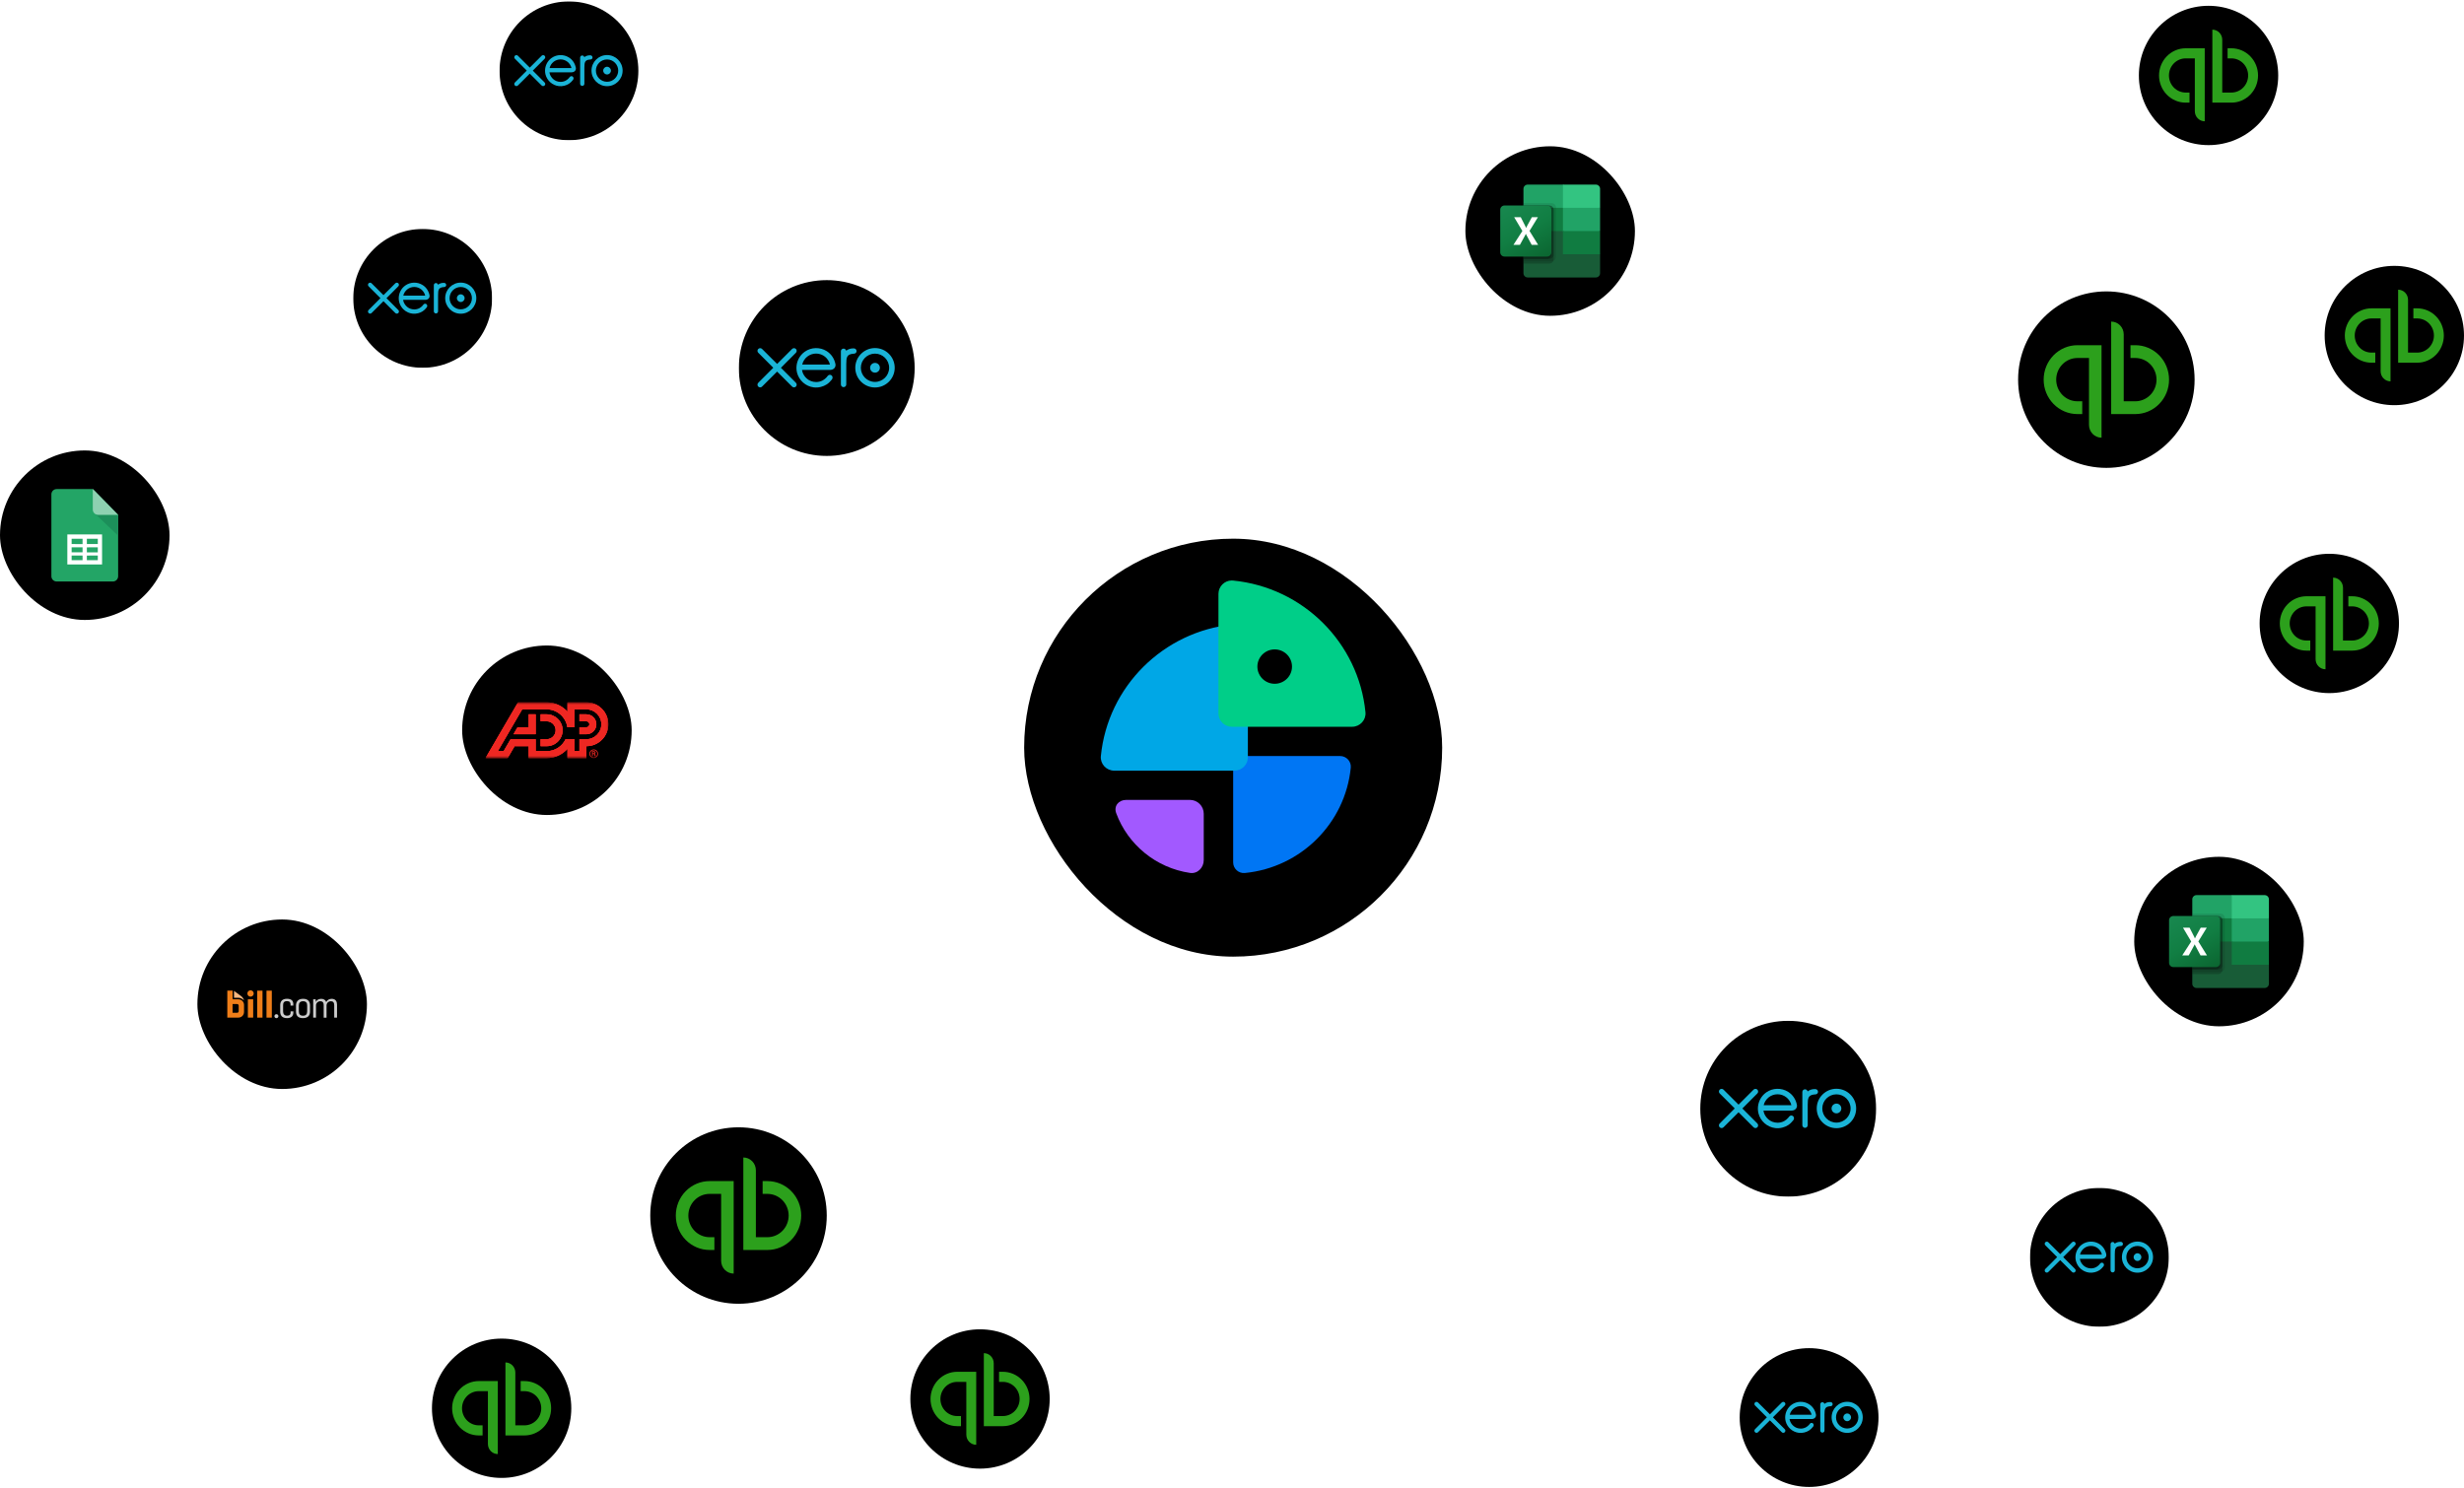 <svg width="1061" height="641" viewBox="0 0 1061 641" fill="none" xmlns="http://www.w3.org/2000/svg">
<g filter="url(#filter0_f_450_4378)">
<path d="M597 321C597 360.765 564.765 393 525 393C485.235 393 453 360.765 453 321C453 281.235 485.235 249 525 249C564.765 249 597 281.235 597 321Z" fill="white" fill-opacity="0.5"/>
</g>
<path d="M468.262 390.425L341.5 500" stroke="white" stroke-opacity="0.1" stroke-width="2"/>
<line x1="452.205" y1="359.979" x2="147.205" y2="423.979" stroke="white" stroke-opacity="0.1" stroke-width="2"/>
<line x1="441" y1="314" x2="273" y2="314" stroke="white" stroke-opacity="0.1" stroke-width="2"/>
<line x1="482.404" y1="254.803" x2="385.404" y2="182.803" stroke="white" stroke-opacity="0.1" stroke-width="2"/>
<line x1="460.931" y1="263.998" x2="71.931" y2="236.998" stroke="white" stroke-opacity="0.1" stroke-width="2"/>
<line x1="756.125" y1="285.992" x2="621.125" y2="302.992" stroke="white" stroke-opacity="0.1" stroke-width="2"/>
<line x1="869.331" y1="175.944" x2="601.331" y2="269.944" stroke="white" stroke-opacity="0.1" stroke-width="2"/>
<path d="M736 463L601 383.5" stroke="white" stroke-opacity="0.1" stroke-width="2"/>
<line x1="920.778" y1="402.975" x2="600.778" y2="329.975" stroke="white" stroke-opacity="0.1" stroke-width="2"/>
<line x1="317.807" y1="151.981" x2="205.807" y2="129.981" stroke="white" stroke-opacity="0.1" stroke-width="2"/>
<line x1="776" y1="511.986" x2="777" y2="583.986" stroke="white" stroke-opacity="0.1" stroke-width="2"/>
<line x1="893.541" y1="533.888" x2="806.541" y2="488.888" stroke="white" stroke-opacity="0.1" stroke-width="2"/>
<line x1="293.583" y1="553.813" x2="240.583" y2="591.813" stroke="white" stroke-opacity="0.1" stroke-width="2"/>
<line x1="403.377" y1="584.782" x2="344.377" y2="537.782" stroke="white" stroke-opacity="0.1" stroke-width="2"/>
<line x1="984.306" y1="250.72" x2="928.306" y2="196.72" stroke="white" stroke-opacity="0.1" stroke-width="2"/>
<line x1="1001.17" y1="148.985" x2="938.172" y2="159.985" stroke="white" stroke-opacity="0.1" stroke-width="2"/>
<line x1="920.047" y1="128.697" x2="941.047" y2="62.697" stroke="white" stroke-opacity="0.1" stroke-width="2"/>
<line x1="568.219" y1="238.375" x2="656.219" y2="128.375" stroke="white" stroke-opacity="0.1" stroke-width="2"/>
<line x1="260.712" y1="45.297" x2="339.712" y2="125.297" stroke="white" stroke-opacity="0.1" stroke-width="2"/>
<rect x="199" y="278" width="73" height="73" rx="36.5" fill="black"/>
<rect x="204" y="283" width="63" height="63" rx="31.5" fill="black"/>
<mask id="mask0_450_4378" style="mask-type:luminance" maskUnits="userSpaceOnUse" x="209" y="302" width="53" height="25">
<path d="M209.061 326.5H261.939V302.5H209.061V326.5Z" fill="white"/>
</mask>
<g mask="url(#mask0_450_4378)">
<path d="M255.267 324.409V323.848H255.679C255.953 323.848 256.028 323.932 256.028 324.096C256.028 324.264 255.954 324.4 255.631 324.409H255.267ZM255.556 324.751C255.675 324.762 255.789 324.751 255.875 324.841C255.973 324.945 255.973 325.12 255.998 325.309C256.013 325.438 256.048 325.577 256.073 325.701H256.51C256.435 325.503 256.411 325.273 256.381 325.065C256.345 324.827 256.312 324.693 256.008 324.633V324.622C256.302 324.563 256.455 324.365 256.455 324.111C256.455 323.615 256.037 323.505 255.636 323.505H254.925V325.701H255.267V324.751H255.556ZM255.665 326.5C256.7 326.5 257.528 325.667 257.528 324.628C257.528 323.599 256.7 322.764 255.665 322.764C254.627 322.764 253.792 323.599 253.792 324.628C253.792 325.667 254.627 326.5 255.665 326.5ZM255.665 326.173C254.811 326.173 254.121 325.482 254.121 324.628C254.121 323.784 254.811 323.092 255.665 323.092C256.515 323.092 257.201 323.784 257.201 324.628C257.201 325.482 256.515 326.173 255.665 326.173Z" fill="#EE2722"/>
<path d="M252.507 307.644H249.506V310.642H252.507C253.219 310.642 253.792 311.222 253.792 311.93C253.792 312.643 253.219 313.215 252.507 313.215H249.506V316.215H252.507C254.875 316.215 256.793 314.296 256.793 311.93C256.793 309.563 254.875 307.644 252.507 307.644ZM235.407 323.505C238.999 323.505 242.094 321.402 243.54 318.357H247.365V323.505H249.506V318.357H252.507C256.06 318.357 258.938 315.479 258.938 311.93C258.938 308.379 256.06 305.5 252.507 305.5H247.365V313.215H244.314C243.691 308.855 239.941 305.5 235.407 305.5H224.855L214.358 323.505H216.862L219.862 318.357H230.649V323.505H235.407ZM261.939 311.93C261.939 317.137 257.715 321.357 252.507 321.357V326.5H244.366V322.488C242.163 324.951 238.969 326.5 235.407 326.5H227.648V321.357H221.585L218.585 326.5H209.061L223.059 302.5H235.407C238.969 302.5 242.163 304.054 244.366 306.516V302.5H252.507C257.715 302.5 261.939 306.724 261.939 311.93ZM227.648 307.644V313.215H222.862L221.114 316.215H230.649V307.644H227.648ZM242.266 314.5C242.266 318.288 239.194 321.357 235.407 321.357H232.791V318.357H235.407C237.539 318.357 239.267 316.633 239.267 314.5C239.267 312.372 237.539 310.642 235.407 310.642H232.791V307.644H235.407C239.194 307.644 242.266 310.714 242.266 314.5Z" fill="#EE2722"/>
<path d="M252.507 307.644H249.506V310.642H252.507C253.219 310.642 253.792 311.222 253.792 311.93C253.792 312.643 253.219 313.215 252.507 313.215H249.506V316.215H252.507C254.875 316.215 256.793 314.296 256.793 311.93C256.793 309.563 254.875 307.644 252.507 307.644ZM235.407 323.505C238.999 323.505 242.094 321.402 243.54 318.357H247.365V323.505H249.506V318.357H252.507C256.06 318.357 258.938 315.479 258.938 311.93C258.938 308.379 256.06 305.5 252.507 305.5H247.365V313.215H244.314C243.691 308.855 239.941 305.5 235.407 305.5H224.855L214.358 323.505H216.862L219.862 318.357H230.649V323.505H235.407ZM261.939 311.93C261.939 317.137 257.715 321.357 252.507 321.357V326.5H244.366V322.488C242.163 324.951 238.969 326.5 235.407 326.5H227.648V321.357H221.585L218.585 326.5H209.061L223.059 302.5H235.407C238.969 302.5 242.163 304.054 244.366 306.516V302.5H252.507C257.715 302.5 261.939 306.724 261.939 311.93ZM227.648 307.644V313.215H222.862L221.114 316.215H230.649V307.644H227.648ZM242.266 314.5C242.266 318.288 239.194 321.357 235.407 321.357H232.791V318.357H235.407C237.539 318.357 239.267 316.633 239.267 314.5C239.267 312.372 237.539 310.642 235.407 310.642H232.791V307.644H235.407C239.194 307.644 242.266 310.714 242.266 314.5Z" fill="#EE2722"/>
<path d="M252.507 307.644H249.506V310.642H252.507C253.219 310.642 253.792 311.222 253.792 311.93C253.792 312.643 253.219 313.215 252.507 313.215H249.506V316.215H252.507C254.875 316.215 256.793 314.296 256.793 311.93C256.793 309.563 254.875 307.644 252.507 307.644ZM235.407 323.505C238.999 323.505 242.094 321.402 243.54 318.357H247.365V323.505H249.506V318.357H252.507C256.06 318.357 258.938 315.479 258.938 311.93C258.938 308.379 256.06 305.5 252.507 305.5H247.365V313.215H244.314C243.691 308.855 239.941 305.5 235.407 305.5H224.855L214.358 323.505H216.862L219.862 318.357H230.649V323.505H235.407ZM261.939 311.93C261.939 317.137 257.715 321.357 252.507 321.357V326.5H244.366V322.488C242.163 324.951 238.969 326.5 235.407 326.5H227.648V321.357H221.585L218.585 326.5H209.061L223.059 302.5H235.407C238.969 302.5 242.163 304.054 244.366 306.516V302.5H252.507C257.715 302.5 261.939 306.724 261.939 311.93ZM227.648 307.644V313.215H222.862L221.114 316.215H230.649V307.644H227.648ZM242.266 314.5C242.266 318.288 239.194 321.357 235.407 321.357H232.791V318.357H235.407C237.539 318.357 239.267 316.633 239.267 314.5C239.267 312.372 237.539 310.642 235.407 310.642H232.791V307.644H235.407C239.194 307.644 242.266 310.714 242.266 314.5Z" fill="#EE2722"/>
</g>
<path d="M907 201.5C927.987 201.5 945 184.487 945 163.5C945 142.513 927.987 125.5 907 125.5C886.013 125.5 869 142.513 869 163.5C869 184.487 886.013 201.5 907 201.5Z" fill="black"/>
<path d="M880 163.5C880 167.433 881.532 171.205 884.258 173.987C886.985 176.768 890.683 178.331 894.538 178.331H896.615V172.822H894.538C892.115 172.822 889.79 171.84 888.077 170.092C886.363 168.343 885.4 165.972 885.4 163.5C885.4 161.028 886.363 158.657 888.077 156.908C889.79 155.16 892.115 154.178 894.538 154.178H899.523V182.992C899.523 183.715 899.663 184.431 899.934 185.1C900.206 185.768 900.603 186.375 901.105 186.887C901.606 187.398 902.201 187.804 902.857 188.081C903.512 188.358 904.214 188.5 904.923 188.5V148.669H894.538C890.683 148.669 886.985 150.232 884.258 153.013C881.532 155.795 880 159.567 880 163.5ZM919.462 148.669H917.385V154.178H919.462C921.885 154.178 924.21 155.16 925.923 156.908C927.637 158.657 928.6 161.028 928.6 163.5C928.6 165.972 927.637 168.343 925.923 170.092C924.21 171.84 921.885 172.822 919.462 172.822H914.477V144.008C914.477 142.548 913.908 141.146 912.895 140.113C911.883 139.08 910.509 138.5 909.077 138.5V178.331H919.462C921.371 178.331 923.261 177.947 925.025 177.202C926.789 176.456 928.392 175.364 929.742 173.987C931.092 172.61 932.163 170.975 932.893 169.175C933.624 167.376 934 165.448 934 163.5C934 161.552 933.624 159.624 932.893 157.825C932.163 156.025 931.092 154.39 929.742 153.013C928.392 151.636 926.789 150.544 925.025 149.798C923.261 149.053 921.371 148.669 919.462 148.669Z" fill="#2CA01C"/>
<path d="M951 62.5C967.569 62.5 981 49.069 981 32.5C981 15.931 967.569 2.5 951 2.5C934.431 2.5 921 15.931 921 32.5C921 49.069 934.431 62.5 951 62.5Z" fill="black"/>
<path d="M929.684 32.5C929.684 35.605 930.894 38.583 933.046 40.779C935.199 42.975 938.118 44.208 941.162 44.208H942.802V39.859H941.162C939.249 39.859 937.414 39.084 936.061 37.704C934.708 36.324 933.947 34.452 933.947 32.5C933.947 30.548 934.708 28.676 936.061 27.296C937.414 25.916 939.249 25.14 941.162 25.14H945.097V47.888C945.097 48.459 945.208 49.025 945.422 49.552C945.636 50.08 945.95 50.559 946.346 50.963C946.742 51.367 947.212 51.687 947.729 51.906C948.246 52.124 948.801 52.237 949.36 52.237V20.792H941.162C938.118 20.792 935.199 22.025 933.046 24.221C930.894 26.417 929.684 29.395 929.684 32.5ZM960.838 20.792H959.198V25.14H960.838C962.752 25.14 964.587 25.916 965.94 27.296C967.293 28.676 968.053 30.548 968.053 32.5C968.053 34.452 967.293 36.324 965.94 37.704C964.587 39.084 962.752 39.859 960.838 39.859H956.903V17.112C956.903 15.959 956.454 14.852 955.654 14.037C954.855 13.221 953.77 12.763 952.64 12.763V44.208H960.838C962.345 44.208 963.838 43.906 965.231 43.317C966.623 42.729 967.888 41.866 968.954 40.779C970.02 39.692 970.865 38.401 971.442 36.981C972.019 35.56 972.316 34.038 972.316 32.5C972.316 30.962 972.019 29.44 971.442 28.02C970.865 26.599 970.02 25.308 968.954 24.221C967.888 23.134 966.623 22.271 965.231 21.683C963.838 21.095 962.345 20.792 960.838 20.792Z" fill="#2CA01C"/>
<path d="M1003 298.5C1019.57 298.5 1033 285.069 1033 268.5C1033 251.931 1019.57 238.5 1003 238.5C986.431 238.5 973 251.931 973 268.5C973 285.069 986.431 298.5 1003 298.5Z" fill="black"/>
<path d="M981.684 268.5C981.684 271.605 982.894 274.583 985.046 276.779C987.199 278.975 990.118 280.208 993.162 280.208H994.802V275.86H993.162C991.249 275.86 989.414 275.084 988.061 273.704C986.708 272.324 985.947 270.452 985.947 268.5C985.947 266.548 986.708 264.676 988.061 263.296C989.414 261.916 991.249 261.141 993.162 261.141H997.097V283.888C997.097 284.459 997.208 285.025 997.422 285.552C997.636 286.08 997.95 286.559 998.346 286.963C998.742 287.367 999.212 287.687 999.729 287.906C1000.25 288.124 1000.8 288.237 1001.36 288.237V256.792H993.162C990.118 256.792 987.199 258.025 985.046 260.221C982.894 262.417 981.684 265.395 981.684 268.5ZM1012.84 256.792H1011.2V261.141H1012.84C1014.75 261.141 1016.59 261.916 1017.94 263.296C1019.29 264.676 1020.05 266.548 1020.05 268.5C1020.05 270.452 1019.29 272.324 1017.94 273.704C1016.59 275.084 1014.75 275.86 1012.84 275.86H1008.9V253.112C1008.9 251.959 1008.45 250.852 1007.65 250.037C1006.85 249.221 1005.77 248.763 1004.64 248.763V280.208H1012.84C1014.35 280.208 1015.84 279.905 1017.23 279.317C1018.62 278.729 1019.89 277.866 1020.95 276.779C1022.02 275.692 1022.87 274.401 1023.44 272.981C1024.02 271.56 1024.32 270.038 1024.32 268.5C1024.32 266.962 1024.02 265.44 1023.44 264.019C1022.87 262.599 1022.02 261.308 1020.95 260.221C1019.89 259.134 1018.62 258.271 1017.23 257.683C1015.84 257.095 1014.35 256.792 1012.84 256.792Z" fill="#2CA01C"/>
<path d="M1031 174.5C1047.57 174.5 1061 161.069 1061 144.5C1061 127.931 1047.57 114.5 1031 114.5C1014.43 114.5 1001 127.931 1001 144.5C1001 161.069 1014.43 174.5 1031 174.5Z" fill="black"/>
<path d="M1009.68 144.5C1009.68 147.605 1010.89 150.583 1013.05 152.779C1015.2 154.975 1018.12 156.208 1021.16 156.208H1022.8V151.86H1021.16C1019.25 151.86 1017.41 151.084 1016.06 149.704C1014.71 148.324 1013.95 146.452 1013.95 144.5C1013.95 142.548 1014.71 140.676 1016.06 139.296C1017.41 137.916 1019.25 137.141 1021.16 137.141H1025.1V159.888C1025.1 160.459 1025.21 161.025 1025.42 161.552C1025.64 162.08 1025.95 162.559 1026.35 162.963C1026.74 163.367 1027.21 163.687 1027.73 163.906C1028.25 164.124 1028.8 164.237 1029.36 164.237V132.792H1021.16C1018.12 132.792 1015.2 134.025 1013.05 136.221C1010.89 138.417 1009.68 141.395 1009.68 144.5ZM1040.84 132.792H1039.2V137.141H1040.84C1042.75 137.141 1044.59 137.916 1045.94 139.296C1047.29 140.676 1048.05 142.548 1048.05 144.5C1048.05 146.452 1047.29 148.324 1045.94 149.704C1044.59 151.084 1042.75 151.86 1040.84 151.86H1036.9V129.112C1036.9 127.959 1036.45 126.852 1035.65 126.037C1034.85 125.221 1033.77 124.763 1032.64 124.763V156.208H1040.84C1042.35 156.208 1043.84 155.905 1045.23 155.317C1046.62 154.729 1047.89 153.866 1048.95 152.779C1050.02 151.692 1050.87 150.401 1051.44 148.981C1052.02 147.56 1052.32 146.038 1052.32 144.5C1052.32 142.962 1052.02 141.44 1051.44 140.019C1050.87 138.599 1050.02 137.308 1048.95 136.221C1047.89 135.134 1046.62 134.271 1045.23 133.683C1043.84 133.095 1042.35 132.792 1040.84 132.792Z" fill="#2CA01C"/>
<path d="M422 632.5C438.569 632.5 452 619.069 452 602.5C452 585.931 438.569 572.5 422 572.5C405.431 572.5 392 585.931 392 602.5C392 619.069 405.431 632.5 422 632.5Z" fill="black"/>
<path d="M400.684 602.5C400.684 605.605 401.894 608.583 404.046 610.779C406.199 612.975 409.118 614.208 412.162 614.208H413.802V609.86H412.162C410.249 609.86 408.414 609.084 407.061 607.704C405.708 606.324 404.947 604.452 404.947 602.5C404.947 600.548 405.708 598.676 407.061 597.296C408.414 595.916 410.249 595.141 412.162 595.141H416.097V617.888C416.097 618.459 416.208 619.025 416.422 619.552C416.636 620.08 416.95 620.559 417.346 620.963C417.742 621.367 418.212 621.687 418.729 621.906C419.246 622.124 419.801 622.237 420.36 622.237V590.792H412.162C409.118 590.792 406.199 592.025 404.046 594.221C401.894 596.417 400.684 599.395 400.684 602.5ZM431.838 590.792H430.198V595.141H431.838C433.752 595.141 435.587 595.916 436.94 597.296C438.293 598.676 439.053 600.548 439.053 602.5C439.053 604.452 438.293 606.324 436.94 607.704C435.587 609.084 433.752 609.86 431.838 609.86H427.903V587.112C427.903 585.959 427.454 584.852 426.654 584.037C425.855 583.221 424.77 582.763 423.64 582.763V614.208H431.838C433.345 614.208 434.838 613.905 436.231 613.317C437.623 612.729 438.888 611.866 439.954 610.779C441.02 609.692 441.865 608.401 442.442 606.981C443.019 605.56 443.316 604.038 443.316 602.5C443.316 600.962 443.019 599.44 442.442 598.019C441.865 596.599 441.02 595.308 439.954 594.221C438.888 593.134 437.623 592.271 436.231 591.683C434.838 591.095 433.345 590.792 431.838 590.792Z" fill="#2CA01C"/>
<path d="M216 636.5C232.569 636.5 246 623.069 246 606.5C246 589.931 232.569 576.5 216 576.5C199.431 576.5 186 589.931 186 606.5C186 623.069 199.431 636.5 216 636.5Z" fill="black"/>
<path d="M194.684 606.5C194.684 609.605 195.893 612.583 198.046 614.779C200.198 616.975 203.118 618.208 206.162 618.208H207.802V613.86H206.162C204.249 613.86 202.413 613.084 201.06 611.704C199.707 610.324 198.947 608.452 198.947 606.5C198.947 604.548 199.707 602.676 201.06 601.296C202.413 599.916 204.249 599.141 206.162 599.141H210.097V621.888C210.097 622.459 210.207 623.025 210.422 623.552C210.636 624.08 210.95 624.559 211.346 624.963C211.742 625.367 212.212 625.687 212.729 625.906C213.246 626.124 213.8 626.237 214.36 626.237V594.792H206.162C203.118 594.792 200.198 596.025 198.046 598.221C195.893 600.417 194.684 603.395 194.684 606.5ZM225.838 594.792H224.198V599.141H225.838C227.751 599.141 229.587 599.916 230.94 601.296C232.293 602.676 233.053 604.548 233.053 606.5C233.053 608.452 232.293 610.324 230.94 611.704C229.587 613.084 227.751 613.86 225.838 613.86H221.903V591.112C221.903 589.959 221.454 588.852 220.654 588.037C219.855 587.221 218.77 586.763 217.64 586.763V618.208H225.838C227.345 618.208 228.838 617.905 230.23 617.317C231.623 616.729 232.888 615.866 233.954 614.779C235.02 613.692 235.865 612.401 236.442 610.981C237.019 609.56 237.316 608.038 237.316 606.5C237.316 604.962 237.019 603.44 236.442 602.019C235.865 600.599 235.02 599.308 233.954 598.221C232.888 597.134 231.623 596.271 230.23 595.683C228.838 595.095 227.345 594.792 225.838 594.792Z" fill="#2CA01C"/>
<path d="M318 561.5C338.987 561.5 356 544.487 356 523.5C356 502.513 338.987 485.5 318 485.5C297.013 485.5 280 502.513 280 523.5C280 544.487 297.013 561.5 318 561.5Z" fill="black"/>
<path d="M291 523.5C291 527.433 292.532 531.205 295.258 533.987C297.985 536.768 301.683 538.331 305.538 538.331H307.615V532.822H305.538C303.115 532.822 300.79 531.84 299.077 530.092C297.363 528.343 296.4 525.972 296.4 523.5C296.4 521.028 297.363 518.657 299.077 516.908C300.79 515.16 303.115 514.178 305.538 514.178H310.523V542.992C310.523 543.715 310.663 544.431 310.934 545.1C311.206 545.768 311.603 546.375 312.105 546.887C312.606 547.398 313.201 547.804 313.857 548.081C314.512 548.358 315.214 548.5 315.923 548.5V508.669H305.538C301.683 508.669 297.985 510.232 295.258 513.013C292.532 515.795 291 519.567 291 523.5ZM330.462 508.669H328.385V514.178H330.462C332.885 514.178 335.21 515.16 336.923 516.908C338.637 518.657 339.6 521.028 339.6 523.5C339.6 525.972 338.637 528.343 336.923 530.092C335.21 531.84 332.885 532.822 330.462 532.822H325.477V504.008C325.477 502.548 324.908 501.146 323.895 500.113C322.883 499.08 321.509 498.5 320.077 498.5V538.331H330.462C332.371 538.331 334.261 537.947 336.025 537.202C337.789 536.456 339.392 535.364 340.742 533.987C342.092 532.61 343.163 530.975 343.893 529.175C344.624 527.376 345 525.448 345 523.5C345 521.552 344.624 519.624 343.893 517.825C343.163 516.025 342.092 514.39 340.742 513.013C339.392 511.636 337.789 510.544 336.025 509.798C334.261 509.053 332.371 508.669 330.462 508.669Z" fill="#2CA01C"/>
<g clip-path="url(#clip0_450_4378)">
<mask id="mask1_450_4378" style="mask-type:luminance" maskUnits="userSpaceOnUse" x="301" y="103" width="110" height="111">
<path d="M301.274 103.685H410.795V213.206H301.274V103.685Z" fill="white"/>
</mask>
<g mask="url(#mask1_450_4378)">
<path d="M356 196.355C376.907 196.355 393.855 179.407 393.855 158.5C393.855 137.593 376.907 120.645 356 120.645C335.093 120.645 318.145 137.593 318.145 158.5C318.145 179.407 335.093 196.355 356 196.355Z" fill="black"/>
<path d="M336.266 158.39L342.726 151.914C342.94 151.696 343.06 151.407 343.06 151.1C343.06 150.462 342.54 149.943 341.902 149.943C341.59 149.943 341.299 150.065 341.079 150.287C341.078 150.289 334.624 156.739 334.624 156.739L328.141 150.278C327.922 150.062 327.631 149.943 327.324 149.943C326.686 149.943 326.166 150.461 326.166 151.099C326.166 151.411 326.291 151.703 326.514 151.923L332.973 158.381L326.517 164.85C326.29 165.073 326.166 165.366 326.166 165.678C326.166 166.317 326.686 166.835 327.324 166.835C327.632 166.835 327.923 166.716 328.141 166.497L334.614 160.033L341.063 166.474C341.292 166.71 341.587 166.836 341.902 166.836C342.54 166.836 343.059 166.317 343.059 165.678C343.059 165.37 342.94 165.081 342.722 164.862L336.266 158.39Z" fill="#1AB4D7"/>
<path d="M374.671 158.388C374.671 159.548 375.614 160.492 376.776 160.492C377.934 160.492 378.878 159.548 378.878 158.388C378.878 157.228 377.934 156.285 376.776 156.285C375.614 156.285 374.671 157.228 374.671 158.388Z" fill="#1AB4D7"/>
<path d="M370.682 158.389C370.682 155.031 373.414 152.298 376.773 152.298C380.131 152.298 382.864 155.031 382.864 158.389C382.864 161.747 380.131 164.479 376.773 164.479C373.414 164.479 370.682 161.747 370.682 158.389ZM368.285 158.389C368.285 163.069 372.093 166.876 376.773 166.876C381.453 166.876 385.263 163.069 385.263 158.389C385.263 153.709 381.453 149.901 376.773 149.901C372.093 149.901 368.285 153.709 368.285 158.389Z" fill="#1AB4D7"/>
<path d="M367.683 150.046L367.327 150.045C366.258 150.045 365.227 150.382 364.365 151.046C364.252 150.527 363.788 150.136 363.235 150.136C362.599 150.136 362.089 150.646 362.087 151.284C362.087 151.286 362.091 165.579 362.091 165.579C362.093 166.216 362.612 166.733 363.249 166.733C363.885 166.733 364.404 166.216 364.406 165.578C364.406 165.575 364.406 156.788 364.406 156.788C364.406 153.858 364.674 152.675 367.184 152.361C367.416 152.332 367.668 152.337 367.669 152.337C368.356 152.313 368.844 151.841 368.844 151.204C368.844 150.566 368.323 150.046 367.683 150.046Z" fill="#1AB4D7"/>
<path d="M345.458 156.992C345.458 156.96 345.46 156.927 345.462 156.895C346.134 154.238 348.539 152.272 351.405 152.272C354.305 152.272 356.733 154.287 357.37 156.992H345.458ZM359.741 156.773C359.242 154.412 357.949 152.472 355.98 151.226C353.102 149.399 349.302 149.5 346.522 151.477C344.255 153.09 342.946 155.729 342.946 158.447C342.946 159.129 343.028 159.817 343.199 160.494C344.055 163.862 346.951 166.411 350.403 166.834C351.427 166.958 352.424 166.899 353.457 166.631C354.344 166.415 355.202 166.056 355.993 165.549C356.814 165.021 357.5 164.325 358.165 163.492C358.178 163.476 358.192 163.463 358.205 163.447C358.666 162.875 358.58 162.062 358.074 161.674C357.646 161.346 356.929 161.213 356.365 161.936C356.243 162.109 356.108 162.287 355.959 162.465C355.51 162.961 354.953 163.441 354.286 163.814C353.437 164.268 352.469 164.527 351.441 164.533C348.074 164.495 346.272 162.145 345.631 160.468C345.52 160.154 345.433 159.829 345.373 159.495C345.365 159.432 345.359 159.372 345.357 159.316C346.053 159.316 357.439 159.314 357.439 159.314C359.095 159.28 359.987 158.11 359.741 156.773Z" fill="#1AB4D7"/>
</g>
</g>
<g clip-path="url(#clip1_450_4378)">
<mask id="mask2_450_4378" style="mask-type:luminance" maskUnits="userSpaceOnUse" x="715" y="422" width="110" height="111">
<path d="M715.274 422.685H824.795V532.206H715.274V422.685Z" fill="white"/>
</mask>
<g mask="url(#mask2_450_4378)">
<path d="M770 515.355C790.907 515.355 807.855 498.407 807.855 477.5C807.855 456.593 790.907 439.645 770 439.645C749.093 439.645 732.145 456.593 732.145 477.5C732.145 498.407 749.093 515.355 770 515.355Z" fill="black"/>
<path d="M750.266 477.39L756.726 470.914C756.94 470.696 757.06 470.407 757.06 470.1C757.06 469.462 756.54 468.943 755.902 468.943C755.59 468.943 755.299 469.065 755.079 469.287C755.078 469.289 748.624 475.739 748.624 475.739L742.141 469.278C741.922 469.062 741.631 468.943 741.324 468.943C740.686 468.943 740.166 469.461 740.166 470.099C740.166 470.411 740.291 470.703 740.514 470.923L746.973 477.381L740.517 483.85C740.29 484.073 740.166 484.366 740.166 484.678C740.166 485.317 740.686 485.835 741.324 485.835C741.632 485.835 741.923 485.716 742.141 485.497L748.614 479.033L755.063 485.474C755.292 485.71 755.587 485.836 755.902 485.836C756.54 485.836 757.059 485.317 757.059 484.678C757.059 484.37 756.94 484.081 756.722 483.862L750.266 477.39Z" fill="#1AB4D7"/>
<path d="M788.671 477.388C788.671 478.548 789.614 479.492 790.776 479.492C791.934 479.492 792.878 478.548 792.878 477.388C792.878 476.228 791.934 475.285 790.776 475.285C789.614 475.285 788.671 476.228 788.671 477.388Z" fill="#1AB4D7"/>
<path d="M784.682 477.389C784.682 474.031 787.414 471.298 790.773 471.298C794.131 471.298 796.864 474.031 796.864 477.389C796.864 480.747 794.131 483.479 790.773 483.479C787.414 483.479 784.682 480.747 784.682 477.389ZM782.285 477.389C782.285 482.069 786.093 485.876 790.773 485.876C795.453 485.876 799.263 482.069 799.263 477.389C799.263 472.709 795.453 468.901 790.773 468.901C786.093 468.901 782.285 472.709 782.285 477.389Z" fill="#1AB4D7"/>
<path d="M781.683 469.046L781.327 469.045C780.258 469.045 779.227 469.382 778.365 470.046C778.252 469.527 777.788 469.136 777.235 469.136C776.599 469.136 776.089 469.646 776.087 470.284C776.087 470.286 776.091 484.579 776.091 484.579C776.093 485.216 776.612 485.733 777.249 485.733C777.885 485.733 778.404 485.216 778.406 484.578C778.406 484.575 778.406 475.788 778.406 475.788C778.406 472.858 778.674 471.675 781.184 471.361C781.416 471.332 781.668 471.337 781.669 471.337C782.356 471.313 782.844 470.841 782.844 470.204C782.844 469.566 782.323 469.046 781.683 469.046Z" fill="#1AB4D7"/>
<path d="M759.458 475.992C759.458 475.96 759.46 475.927 759.462 475.895C760.134 473.238 762.539 471.272 765.405 471.272C768.305 471.272 770.733 473.287 771.37 475.992H759.458ZM773.741 475.773C773.242 473.412 771.949 471.472 769.98 470.226C767.102 468.399 763.302 468.5 760.522 470.477C758.255 472.09 756.946 474.729 756.946 477.447C756.946 478.129 757.028 478.817 757.199 479.494C758.055 482.862 760.951 485.411 764.403 485.834C765.427 485.958 766.424 485.899 767.457 485.631C768.344 485.415 769.202 485.056 769.993 484.549C770.814 484.021 771.5 483.325 772.165 482.492C772.178 482.476 772.192 482.463 772.205 482.447C772.666 481.875 772.58 481.062 772.074 480.674C771.646 480.346 770.929 480.213 770.365 480.936C770.243 481.109 770.108 481.287 769.959 481.465C769.51 481.961 768.953 482.441 768.286 482.814C767.437 483.268 766.469 483.527 765.441 483.533C762.074 483.495 760.272 481.145 759.631 479.468C759.52 479.154 759.433 478.829 759.373 478.495C759.365 478.432 759.359 478.372 759.357 478.316C760.053 478.316 771.439 478.314 771.439 478.314C773.095 478.28 773.987 477.11 773.741 475.773Z" fill="#1AB4D7"/>
</g>
</g>
<g clip-path="url(#clip2_450_4378)">
<mask id="mask3_450_4378" style="mask-type:luminance" maskUnits="userSpaceOnUse" x="138" y="85" width="88" height="87">
<path d="M138.795 85.225H225.259V171.689H138.795V85.225Z" fill="white"/>
</mask>
<g mask="url(#mask3_450_4378)">
<path d="M182 158.385C198.505 158.385 211.886 145.005 211.886 128.5C211.886 111.994 198.505 98.614 182 98.614C165.495 98.614 152.114 111.994 152.114 128.5C152.114 145.005 165.495 158.385 182 158.385Z" fill="black"/>
<path d="M166.42 128.414L171.52 123.301C171.689 123.128 171.784 122.9 171.784 122.658C171.784 122.154 171.374 121.744 170.87 121.744C170.624 121.744 170.394 121.841 170.22 122.016C170.219 122.017 165.124 127.11 165.124 127.11L160.006 122.009C159.833 121.838 159.604 121.744 159.361 121.744C158.857 121.744 158.447 122.154 158.447 122.657C158.447 122.903 158.545 123.134 158.721 123.308L163.821 128.406L158.724 133.513C158.545 133.689 158.447 133.92 158.447 134.167C158.447 134.671 158.857 135.08 159.361 135.08C159.604 135.08 159.834 134.986 160.006 134.814L165.116 129.71L170.207 134.795C170.388 134.982 170.621 135.081 170.87 135.081C171.373 135.081 171.783 134.671 171.783 134.167C171.783 133.924 171.689 133.695 171.518 133.523L166.42 128.414Z" fill="#1AB4D7"/>
<path d="M196.74 128.412C196.74 129.327 197.485 130.072 198.402 130.072C199.316 130.072 200.061 129.327 200.061 128.412C200.061 127.496 199.316 126.751 198.402 126.751C197.485 126.751 196.74 127.496 196.74 128.412Z" fill="#1AB4D7"/>
<path d="M193.591 128.412C193.591 125.761 195.748 123.603 198.4 123.603C201.051 123.603 203.208 125.761 203.208 128.412C203.208 131.064 201.051 133.22 198.4 133.22C195.748 133.22 193.591 131.064 193.591 128.412ZM191.699 128.412C191.699 132.107 194.705 135.112 198.4 135.112C202.095 135.112 205.102 132.107 205.102 128.412C205.102 124.718 202.095 121.711 198.4 121.711C194.705 121.711 191.699 124.718 191.699 128.412Z" fill="#1AB4D7"/>
<path d="M191.223 121.826L190.942 121.825C190.098 121.825 189.284 122.091 188.604 122.615C188.515 122.205 188.148 121.897 187.712 121.897C187.209 121.897 186.807 122.299 186.806 122.803C186.806 122.804 186.809 134.089 186.809 134.089C186.81 134.591 187.22 135 187.723 135C188.225 135 188.635 134.591 188.636 134.087C188.636 134.085 188.637 127.148 188.637 127.148C188.637 124.835 188.848 123.901 190.829 123.653C191.012 123.631 191.212 123.634 191.212 123.634C191.755 123.616 192.14 123.243 192.14 122.74C192.14 122.236 191.729 121.826 191.223 121.826Z" fill="#1AB4D7"/>
<path d="M173.677 127.309C173.677 127.284 173.679 127.258 173.68 127.233C174.211 125.135 176.11 123.583 178.372 123.583C180.661 123.583 182.578 125.174 183.082 127.309H173.677ZM184.953 127.137C184.559 125.273 183.538 123.741 181.984 122.758C179.712 121.315 176.712 121.395 174.517 122.956C172.727 124.229 171.694 126.312 171.694 128.458C171.694 128.996 171.759 129.539 171.894 130.074C172.57 132.733 174.856 134.746 177.581 135.079C178.39 135.177 179.177 135.131 179.992 134.919C180.692 134.749 181.37 134.465 181.995 134.065C182.643 133.648 183.184 133.099 183.709 132.441C183.719 132.429 183.73 132.418 183.741 132.405C184.105 131.954 184.037 131.312 183.637 131.006C183.3 130.747 182.733 130.642 182.288 131.213C182.192 131.349 182.085 131.49 181.967 131.63C181.613 132.022 181.173 132.401 180.647 132.695C179.976 133.053 179.212 133.258 178.4 133.263C175.742 133.233 174.32 131.378 173.814 130.053C173.726 129.806 173.658 129.55 173.61 129.285C173.604 129.236 173.599 129.188 173.598 129.144C174.147 129.144 183.136 129.143 183.136 129.143C184.443 129.115 185.147 128.192 184.953 127.137Z" fill="#1AB4D7"/>
</g>
</g>
<g clip-path="url(#clip3_450_4378)">
<mask id="mask4_450_4378" style="mask-type:luminance" maskUnits="userSpaceOnUse" x="201" y="-13" width="88" height="87">
<path d="M201.795 -12.775H288.259V73.689H201.795V-12.775Z" fill="white"/>
</mask>
<g mask="url(#mask4_450_4378)">
<path d="M245 60.385C261.505 60.385 274.886 47.005 274.886 30.5C274.886 13.994 261.505 0.614 245 0.614C228.495 0.614 215.114 13.994 215.114 30.5C215.114 47.005 228.495 60.385 245 60.385Z" fill="black"/>
<path d="M229.42 30.413L234.52 25.301C234.689 25.128 234.784 24.9 234.784 24.658C234.784 24.154 234.374 23.744 233.87 23.744C233.624 23.744 233.394 23.841 233.22 24.016C233.219 24.017 228.124 29.11 228.124 29.11L223.006 24.009C222.833 23.838 222.604 23.744 222.361 23.744C221.857 23.744 221.447 24.154 221.447 24.657C221.447 24.903 221.545 25.134 221.721 25.308L226.821 30.406L221.724 35.513C221.545 35.689 221.447 35.92 221.447 36.167C221.447 36.671 221.857 37.08 222.361 37.08C222.604 37.08 222.834 36.986 223.006 36.813L228.116 31.71L233.207 36.795C233.388 36.982 233.621 37.081 233.87 37.081C234.373 37.081 234.783 36.671 234.783 36.167C234.783 35.924 234.689 35.695 234.518 35.523L229.42 30.413Z" fill="#1AB4D7"/>
<path d="M259.74 30.412C259.74 31.327 260.485 32.072 261.402 32.072C262.316 32.072 263.061 31.327 263.061 30.412C263.061 29.496 262.316 28.751 261.402 28.751C260.485 28.751 259.74 29.496 259.74 30.412Z" fill="#1AB4D7"/>
<path d="M256.591 30.412C256.591 27.761 258.748 25.603 261.4 25.603C264.051 25.603 266.208 27.761 266.208 30.412C266.208 33.063 264.051 35.22 261.4 35.22C258.748 35.22 256.591 33.063 256.591 30.412ZM254.699 30.412C254.699 34.107 257.705 37.112 261.4 37.112C265.095 37.112 268.102 34.107 268.102 30.412C268.102 26.718 265.095 23.711 261.4 23.711C257.705 23.711 254.699 26.718 254.699 30.412Z" fill="#1AB4D7"/>
<path d="M254.223 23.826L253.942 23.825C253.098 23.825 252.284 24.091 251.604 24.615C251.515 24.205 251.148 23.897 250.712 23.897C250.209 23.897 249.807 24.299 249.806 24.803C249.806 24.805 249.809 36.089 249.809 36.089C249.81 36.591 250.22 36.999 250.723 36.999C251.225 36.999 251.635 36.591 251.636 36.087C251.636 36.085 251.637 29.148 251.637 29.148C251.637 26.835 251.848 25.901 253.829 25.654C254.012 25.631 254.212 25.634 254.212 25.634C254.755 25.616 255.14 25.243 255.14 24.74C255.14 24.236 254.729 23.826 254.223 23.826Z" fill="#1AB4D7"/>
<path d="M236.677 29.309C236.677 29.285 236.679 29.258 236.68 29.233C237.211 27.136 239.11 25.584 241.372 25.584C243.661 25.584 245.578 27.174 246.082 29.309H236.677ZM247.953 29.137C247.559 27.273 246.538 25.741 244.984 24.758C242.712 23.315 239.712 23.395 237.517 24.956C235.727 26.229 234.694 28.312 234.694 30.458C234.694 30.996 234.759 31.539 234.894 32.074C235.57 34.733 237.856 36.746 240.581 37.08C241.39 37.177 242.177 37.13 242.992 36.919C243.692 36.749 244.37 36.465 244.995 36.065C245.643 35.648 246.184 35.099 246.709 34.441C246.719 34.429 246.73 34.418 246.741 34.405C247.105 33.954 247.037 33.312 246.637 33.006C246.3 32.747 245.733 32.642 245.288 33.213C245.192 33.349 245.085 33.49 244.967 33.63C244.613 34.022 244.173 34.401 243.647 34.695C242.976 35.053 242.212 35.258 241.4 35.263C238.742 35.233 237.32 33.378 236.814 32.053C236.726 31.806 236.658 31.55 236.61 31.285C236.604 31.236 236.599 31.188 236.598 31.144C237.147 31.144 246.136 31.143 246.136 31.143C247.443 31.115 248.147 30.192 247.953 29.137Z" fill="#1AB4D7"/>
</g>
</g>
<g clip-path="url(#clip4_450_4378)">
<mask id="mask5_450_4378" style="mask-type:luminance" maskUnits="userSpaceOnUse" x="735" y="567" width="88" height="87">
<path d="M735.795 567.225H822.259V653.689H735.795V567.225Z" fill="white"/>
</mask>
<g mask="url(#mask5_450_4378)">
<path d="M779 640.385C795.505 640.385 808.885 627.005 808.885 610.5C808.885 593.994 795.505 580.614 779 580.614C762.494 580.614 749.114 593.994 749.114 610.5C749.114 627.005 762.494 640.385 779 640.385Z" fill="black"/>
<path d="M763.42 610.414L768.52 605.301C768.689 605.128 768.784 604.9 768.784 604.658C768.784 604.154 768.374 603.744 767.869 603.744C767.624 603.744 767.393 603.841 767.22 604.016C767.219 604.017 762.124 609.11 762.124 609.11L757.006 604.009C756.833 603.838 756.604 603.744 756.361 603.744C755.857 603.744 755.447 604.154 755.447 604.657C755.447 604.903 755.545 605.134 755.721 605.308L760.821 610.406L755.724 615.513C755.544 615.689 755.447 615.92 755.447 616.167C755.447 616.671 755.857 617.08 756.361 617.08C756.604 617.08 756.833 616.986 757.006 616.814L762.116 611.71L767.207 616.795C767.388 616.982 767.621 617.081 767.869 617.081C768.373 617.081 768.783 616.671 768.783 616.167C768.783 615.924 768.689 615.695 768.517 615.523L763.42 610.414Z" fill="#1AB4D7"/>
<path d="M793.74 610.412C793.74 611.327 794.485 612.072 795.401 612.072C796.316 612.072 797.061 611.327 797.061 610.412C797.061 609.496 796.316 608.751 795.401 608.751C794.485 608.751 793.74 609.496 793.74 610.412Z" fill="#1AB4D7"/>
<path d="M790.59 610.412C790.59 607.761 792.748 605.603 795.4 605.603C798.05 605.603 800.208 607.761 800.208 610.412C800.208 613.064 798.05 615.22 795.4 615.22C792.748 615.22 790.59 613.064 790.59 610.412ZM788.699 610.412C788.699 614.107 791.705 617.112 795.4 617.112C799.094 617.112 802.102 614.107 802.102 610.412C802.102 606.718 799.094 603.711 795.4 603.711C791.705 603.711 788.699 606.718 788.699 610.412Z" fill="#1AB4D7"/>
<path d="M788.223 603.826L787.942 603.825C787.098 603.825 786.284 604.091 785.604 604.615C785.514 604.205 785.148 603.897 784.712 603.897C784.209 603.897 783.807 604.299 783.805 604.803C783.805 604.804 783.808 616.089 783.808 616.089C783.81 616.591 784.22 617 784.722 617C785.225 617 785.635 616.591 785.636 616.087C785.636 616.085 785.636 609.148 785.636 609.148C785.636 606.835 785.848 605.901 787.829 605.653C788.012 605.631 788.211 605.634 788.212 605.634C788.754 605.616 789.14 605.243 789.14 604.74C789.14 604.236 788.728 603.826 788.223 603.826Z" fill="#1AB4D7"/>
<path d="M770.677 609.309C770.677 609.284 770.679 609.258 770.68 609.233C771.211 607.135 773.11 605.583 775.372 605.583C777.661 605.583 779.578 607.174 780.082 609.309H770.677ZM781.953 609.137C781.559 607.273 780.538 605.741 778.984 604.758C776.712 603.315 773.712 603.395 771.517 604.956C769.727 606.229 768.694 608.312 768.694 610.458C768.694 610.996 768.759 611.539 768.894 612.074C769.57 614.733 771.856 616.746 774.581 617.079C775.39 617.177 776.177 617.131 776.992 616.919C777.692 616.749 778.37 616.465 778.995 616.065C779.643 615.648 780.184 615.099 780.709 614.441C780.719 614.429 780.73 614.418 780.741 614.405C781.105 613.954 781.037 613.312 780.637 613.006C780.3 612.747 779.733 612.642 779.288 613.213C779.192 613.349 779.085 613.49 778.967 613.63C778.613 614.022 778.173 614.401 777.647 614.695C776.976 615.053 776.212 615.258 775.4 615.263C772.742 615.233 771.32 613.378 770.814 612.053C770.726 611.806 770.658 611.55 770.61 611.285C770.604 611.236 770.599 611.188 770.598 611.144C771.147 611.144 780.136 611.143 780.136 611.143C781.443 611.115 782.147 610.192 781.953 609.137Z" fill="#1AB4D7"/>
</g>
</g>
<g clip-path="url(#clip5_450_4378)">
<mask id="mask6_450_4378" style="mask-type:luminance" maskUnits="userSpaceOnUse" x="860" y="498" width="88" height="87">
<path d="M860.795 498.225H947.259V584.689H860.795V498.225Z" fill="white"/>
</mask>
<g mask="url(#mask6_450_4378)">
<path d="M904 571.385C920.505 571.385 933.885 558.005 933.885 541.5C933.885 524.994 920.505 511.614 904 511.614C887.494 511.614 874.114 524.994 874.114 541.5C874.114 558.005 887.494 571.385 904 571.385Z" fill="black"/>
<path d="M888.42 541.414L893.52 536.301C893.689 536.128 893.784 535.9 893.784 535.658C893.784 535.154 893.374 534.744 892.869 534.744C892.624 534.744 892.393 534.841 892.22 535.016C892.219 535.017 887.124 540.11 887.124 540.11L882.006 535.009C881.833 534.838 881.604 534.744 881.361 534.744C880.857 534.744 880.447 535.154 880.447 535.657C880.447 535.903 880.545 536.134 880.721 536.308L885.821 541.406L880.724 546.513C880.544 546.689 880.447 546.92 880.447 547.167C880.447 547.671 880.857 548.08 881.361 548.08C881.604 548.08 881.833 547.986 882.006 547.814L887.116 542.71L892.207 547.795C892.388 547.982 892.621 548.081 892.869 548.081C893.373 548.081 893.783 547.671 893.783 547.167C893.783 546.924 893.689 546.695 893.517 546.523L888.42 541.414Z" fill="#1AB4D7"/>
<path d="M918.74 541.412C918.74 542.327 919.485 543.072 920.401 543.072C921.316 543.072 922.061 542.327 922.061 541.412C922.061 540.496 921.316 539.751 920.401 539.751C919.485 539.751 918.74 540.496 918.74 541.412Z" fill="#1AB4D7"/>
<path d="M915.59 541.412C915.59 538.761 917.748 536.603 920.4 536.603C923.05 536.603 925.208 538.761 925.208 541.412C925.208 544.064 923.05 546.22 920.4 546.22C917.748 546.22 915.59 544.064 915.59 541.412ZM913.699 541.412C913.699 545.107 916.705 548.112 920.4 548.112C924.094 548.112 927.102 545.107 927.102 541.412C927.102 537.718 924.094 534.711 920.4 534.711C916.705 534.711 913.699 537.718 913.699 541.412Z" fill="#1AB4D7"/>
<path d="M913.223 534.826L912.942 534.825C912.098 534.825 911.284 535.091 910.604 535.615C910.514 535.205 910.148 534.897 909.712 534.897C909.209 534.897 908.807 535.299 908.805 535.803C908.805 535.804 908.808 547.089 908.808 547.089C908.81 547.591 909.22 548 909.722 548C910.225 548 910.635 547.591 910.636 547.087C910.636 547.085 910.636 540.148 910.636 540.148C910.636 537.835 910.848 536.901 912.829 536.653C913.012 536.631 913.211 536.634 913.212 536.634C913.754 536.616 914.14 536.243 914.14 535.74C914.14 535.236 913.728 534.826 913.223 534.826Z" fill="#1AB4D7"/>
<path d="M895.677 540.309C895.677 540.284 895.679 540.258 895.68 540.233C896.211 538.135 898.11 536.583 900.372 536.583C902.661 536.583 904.578 538.174 905.082 540.309H895.677ZM906.953 540.137C906.559 538.273 905.538 536.741 903.984 535.758C901.712 534.315 898.712 534.395 896.517 535.956C894.727 537.229 893.694 539.312 893.694 541.458C893.694 541.996 893.759 542.539 893.894 543.074C894.57 545.733 896.856 547.746 899.581 548.079C900.39 548.177 901.177 548.131 901.992 547.919C902.692 547.749 903.37 547.465 903.995 547.065C904.643 546.648 905.184 546.099 905.709 545.441C905.719 545.429 905.73 545.418 905.741 545.405C906.105 544.954 906.037 544.312 905.637 544.006C905.3 543.747 904.733 543.642 904.288 544.213C904.192 544.349 904.085 544.49 903.967 544.63C903.613 545.022 903.173 545.401 902.647 545.695C901.976 546.053 901.212 546.258 900.4 546.263C897.742 546.233 896.32 544.378 895.814 543.053C895.726 542.806 895.658 542.55 895.61 542.285C895.604 542.236 895.599 542.188 895.598 542.144C896.147 542.144 905.136 542.143 905.136 542.143C906.443 542.115 907.147 541.192 906.953 540.137Z" fill="#1AB4D7"/>
</g>
</g>
<rect y="194" width="73" height="73" rx="36.5" fill="black"/>
<path d="M50.875 248.175C50.874 248.774 50.635 249.349 50.21 249.773C49.784 250.196 49.207 250.434 48.606 250.435H24.396C23.794 250.435 23.217 250.197 22.792 249.774C22.366 249.35 22.126 248.776 22.125 248.177V212.888C22.125 212.591 22.184 212.297 22.298 212.022C22.412 211.748 22.579 211.498 22.79 211.288C23.001 211.078 23.251 210.912 23.527 210.798C23.802 210.685 24.098 210.626 24.396 210.626H39.933L50.875 221.739V248.175Z" fill="#23A566"/>
<path d="M41.137 221.449L50.874 230.718V221.674H42.249C41.872 221.679 41.501 221.586 41.171 221.404L41.137 221.449Z" fill="#1C8F5A"/>
<path d="M50.875 221.721H42.226C41.624 221.721 41.047 221.482 40.622 221.059C40.197 220.635 39.957 220.061 39.957 219.462V210.565L50.875 221.721Z" fill="#8ED1B1"/>
<path fill-rule="evenodd" clip-rule="evenodd" d="M43.952 243.096H28.991V230.178H43.952V243.096ZM37.402 232.041V234.303H42.113V232.045L37.402 232.041ZM37.402 235.727V237.887H42.113V235.716L37.402 235.727ZM37.402 239.265V241.265H42.113V239.254L37.402 239.265ZM35.552 241.254V239.254H30.843V241.254H35.552ZM35.552 237.864V235.716H30.843V237.875L35.552 237.864ZM35.552 234.326V232.041H30.843V234.303L35.552 234.326Z" fill="white"/>
<rect x="85" y="396" width="73" height="73" rx="36.5" fill="black"/>
<path d="M109.019 430.366H106.728V438.256H109.019V430.366Z" fill="#EF7E19"/>
<path d="M113.035 426.65H110.744V438.264H113.035V426.65Z" fill="#EF7E19"/>
<path d="M117.043 426.65H114.752V438.264H117.043V426.65Z" fill="#EF7E19"/>
<path d="M107.886 426.5C107.13 426.5 106.516 427.114 106.516 427.87C106.516 428.626 107.13 429.24 107.886 429.24C108.642 429.24 109.256 428.626 109.256 427.87C109.256 427.508 109.114 427.161 108.846 426.894C108.602 426.65 108.248 426.5 107.886 426.5Z" fill="#EF7E19"/>
<path d="M100.767 429.728V426.744L103.83 428.996C104.468 429.469 104.901 430.138 105.075 430.909C104.39 430.091 103.46 429.744 102.83 429.728H100.767Z" fill="#F6B881"/>
<path d="M102.783 435.539C102.76 435.901 102.46 436.177 102.098 436.177H100.145V432.421H102.098C102.46 432.421 102.76 432.697 102.783 433.059V435.539ZM100.153 430.366V426.642H97.878V438.256H102.649C103.287 438.256 103.917 438.004 104.374 437.547C104.83 437.09 105.082 436.476 105.082 435.823V432.799C105.082 431.461 103.996 430.382 102.649 430.382H100.153V430.366Z" fill="#EF7E19"/>
<path d="M123.571 438.484C121.232 438.484 120.657 437.027 120.657 435.736V432.901C120.657 431.334 121.492 430.146 123.547 430.146C125.571 430.146 126.295 431.106 126.295 432.413V433.075H125.106V432.523C125.106 431.752 124.712 431.161 123.586 431.161C122.287 431.161 121.901 431.846 121.901 432.909V435.539C121.901 436.586 122.334 437.429 123.61 437.429C124.728 437.429 125.13 436.901 125.13 436.114V435.586H126.319V436.161C126.295 437.484 125.5 438.484 123.571 438.484Z" fill="#CCCCCC"/>
<path d="M130.413 438.485C128.114 438.485 127.453 437.146 127.453 435.642V433.044C127.453 431.658 128.161 430.154 130.516 430.154C132.87 430.154 133.5 431.611 133.5 432.973V435.626C133.5 436.996 132.917 438.485 130.413 438.485ZM130.508 437.437C131.87 437.437 132.264 436.603 132.264 435.548V433.044C132.264 432.059 131.917 431.209 130.508 431.209C129.145 431.209 128.673 432.044 128.673 433.091V435.54C128.681 436.713 129.122 437.437 130.508 437.437Z" fill="#CCCCCC"/>
<path d="M134.862 438.256V430.382H135.949L135.988 431.476C136.334 430.799 137.098 430.161 138.311 430.161C139.555 430.161 140.193 430.799 140.452 431.547C140.925 430.665 141.838 430.138 142.823 430.161C144.594 430.161 145.122 431.429 145.122 432.657V438.256H143.917V432.98C143.917 432.004 143.665 431.224 142.484 431.224C142.004 431.201 141.531 431.366 141.185 431.697C140.838 432.02 140.618 432.476 140.61 432.965V438.28H139.382V432.87C139.382 432.012 139.13 431.217 137.949 431.217C137.468 431.193 136.996 431.374 136.649 431.697C136.303 432.02 136.082 432.476 136.075 432.949V438.264H134.862V438.256Z" fill="#CCCCCC"/>
<path d="M119.019 438.5C119.493 438.5 119.878 438.116 119.878 437.642C119.878 437.168 119.493 436.784 119.019 436.784C118.545 436.784 118.161 437.168 118.161 437.642C118.161 438.116 118.545 438.5 119.019 438.5Z" fill="#CCCCCC"/>
<rect x="631" y="63" width="73" height="73" rx="36.5" fill="black"/>
<g clip-path="url(#clip6_450_4378)">
<path d="M673 98.5L656 95.5V117.667C656 118.679 656.821 119.5 657.833 119.5H687.167C688.179 119.5 689 118.679 689 117.667V109.5L673 98.5Z" fill="#185C37"/>
<path d="M673 79.5H657.833C656.821 79.5 656 80.321 656 81.333V89.5L673 99.5L682 102.5L689 99.5V89.5L673 79.5Z" fill="#21A366"/>
<path d="M656 89.5H673V99.5H656V89.5Z" fill="#107C41"/>
<path opacity="0.1" d="M668.167 87.5H656V112.5H668.167C669.178 112.497 669.997 111.678 670 110.667V89.333C669.997 88.322 669.178 87.503 668.167 87.5Z" fill="black"/>
<path opacity="0.2" d="M667.167 88.5H656V113.5H667.167C668.178 113.497 668.997 112.678 669 111.667V90.333C668.997 89.322 668.178 88.503 667.167 88.5Z" fill="black"/>
<path opacity="0.2" d="M667.167 88.5H656V111.5H667.167C668.178 111.497 668.997 110.678 669 109.667V90.333C668.997 89.322 668.178 88.503 667.167 88.5Z" fill="black"/>
<path opacity="0.2" d="M666.167 88.5H656V111.5H666.167C667.178 111.497 667.997 110.678 668 109.667V90.333C667.997 89.322 667.178 88.503 666.167 88.5Z" fill="black"/>
<path d="M647.833 88.5H666.167C667.179 88.5 668 89.321 668 90.333V108.667C668 109.679 667.179 110.5 666.167 110.5H647.833C646.821 110.5 646 109.679 646 108.667V90.333C646 89.321 646.821 88.5 647.833 88.5Z" fill="url(#paint0_linear_450_4378)"/>
<path d="M651.677 105.458L655.533 99.483L652 93.541H654.842L656.77 97.341C656.948 97.702 657.07 97.97 657.136 98.147H657.161C657.288 97.859 657.421 97.579 657.561 97.308L659.622 93.543H662.231L658.608 99.45L662.323 105.458H659.547L657.32 101.287C657.215 101.11 657.126 100.923 657.054 100.73H657.021C656.956 100.919 656.869 101.1 656.763 101.27L654.47 105.458H651.677Z" fill="white"/>
<path d="M687.167 79.5H673V89.5H689V81.333C689 80.321 688.179 79.5 687.167 79.5Z" fill="#33C481"/>
<path d="M673 99.5H689V109.5H673V99.5Z" fill="#107C41"/>
</g>
<rect x="919" y="369" width="73" height="73" rx="36.5" fill="black"/>
<g clip-path="url(#clip7_450_4378)">
<path d="M961 404.5L944 401.5V423.667C944 424.679 944.821 425.5 945.833 425.5H975.167C976.179 425.5 977 424.679 977 423.667V415.5L961 404.5Z" fill="#185C37"/>
<path d="M961 385.5H945.833C944.821 385.5 944 386.321 944 387.333V395.5L961 405.5L970 408.5L977 405.5V395.5L961 385.5Z" fill="#21A366"/>
<path d="M944 395.5H961V405.5H944V395.5Z" fill="#107C41"/>
<path opacity="0.1" d="M956.167 393.5H944V418.5H956.167C957.178 418.497 957.997 417.678 958 416.667V395.333C957.997 394.322 957.178 393.503 956.167 393.5Z" fill="black"/>
<path opacity="0.2" d="M955.167 394.5H944V419.5H955.167C956.178 419.497 956.997 418.678 957 417.667V396.333C956.997 395.322 956.178 394.503 955.167 394.5Z" fill="black"/>
<path opacity="0.2" d="M955.167 394.5H944V417.5H955.167C956.178 417.497 956.997 416.678 957 415.667V396.333C956.997 395.322 956.178 394.503 955.167 394.5Z" fill="black"/>
<path opacity="0.2" d="M954.167 394.5H944V417.5H954.167C955.178 417.497 955.997 416.678 956 415.667V396.333C955.997 395.322 955.178 394.503 954.167 394.5Z" fill="black"/>
<path d="M935.833 394.5H954.167C955.179 394.5 956 395.321 956 396.333V414.667C956 415.679 955.179 416.5 954.167 416.5H935.833C934.821 416.5 934 415.679 934 414.667V396.333C934 395.321 934.821 394.5 935.833 394.5Z" fill="url(#paint1_linear_450_4378)"/>
<path d="M939.677 411.458L943.533 405.483L940 399.541H942.842L944.77 403.341C944.948 403.702 945.07 403.97 945.136 404.147H945.161C945.288 403.859 945.421 403.579 945.561 403.308L947.622 399.543H950.231L946.608 405.45L950.323 411.458H947.547L945.32 407.287C945.215 407.11 945.126 406.923 945.054 406.73H945.021C944.956 406.919 944.869 407.1 944.763 407.27L942.47 411.458H939.677Z" fill="white"/>
<path d="M975.167 385.5H961V395.5H977V387.333C977 386.321 976.179 385.5 975.167 385.5Z" fill="#33C481"/>
<path d="M961 405.5H977V415.5H961V405.5Z" fill="#107C41"/>
</g>
<rect x="441" y="232" width="180" height="180" rx="90" fill="black"/>
<path d="M480.64 350.221C485.625 363.714 497.727 373.789 512.421 375.946C515.66 376.421 518.333 373.709 518.333 370.418V350.457C518.333 349.675 518.18 348.9 517.882 348.177C517.584 347.455 517.147 346.798 516.596 346.245C516.045 345.692 515.391 345.253 514.671 344.953C513.951 344.654 513.18 344.5 512.401 344.5H484.938C481.661 344.5 479.502 347.139 480.64 350.221Z" fill="#A259FF"/>
<path d="M531 371.394V330.201C531 327.66 533.071 325.6 535.625 325.6H577.036C579.752 325.6 581.91 327.919 581.645 330.608C579.279 354.568 560.121 373.625 536.034 375.978C533.332 376.242 531 374.095 531 371.394Z" fill="#0076F4"/>
<path d="M537.333 274.658V326.15C537.333 329.325 534.745 331.9 531.552 331.9H479.788C476.393 331.9 473.696 329.001 474.028 325.64C476.984 295.69 500.932 271.869 531.041 268.927C534.419 268.597 537.333 271.281 537.333 274.658Z" fill="#00A7E6"/>
<path d="M530.332 250C527.228 250.035 524.667 252.593 524.667 255.758V307.25C524.667 310.425 527.255 313 530.447 313H582.211C585.606 313 588.304 310.101 587.972 306.74C585.016 276.79 561.067 252.968 530.959 250.027C530.748 250.006 530.538 249.998 530.332 250ZM548.881 279.68C549.139 279.68 549.393 279.693 549.644 279.718C549.894 279.744 550.141 279.781 550.383 279.831C550.626 279.88 550.864 279.941 551.097 280.013C551.33 280.085 551.559 280.168 551.782 280.262C552.005 280.356 552.222 280.459 552.433 280.573C552.644 280.687 552.85 280.811 553.048 280.944C553.246 281.077 553.437 281.219 553.621 281.37C553.805 281.521 553.982 281.68 554.151 281.848C554.319 282.015 554.48 282.191 554.632 282.373C554.784 282.556 554.927 282.747 555.061 282.943C555.195 283.14 555.319 283.344 555.434 283.553C555.549 283.763 555.653 283.979 555.747 284.2C555.842 284.422 555.926 284.649 555.998 284.88C556.071 285.112 556.133 285.349 556.182 285.59C556.232 285.831 556.269 286.076 556.295 286.325C556.32 286.574 556.334 286.826 556.334 287.081C556.334 287.337 556.32 287.589 556.295 287.838C556.269 288.087 556.232 288.332 556.182 288.573C556.133 288.814 556.071 289.051 555.998 289.283C555.926 289.514 555.842 289.741 555.747 289.962C555.653 290.183 555.549 290.4 555.434 290.609C555.319 290.819 555.195 291.023 555.061 291.219C554.927 291.416 554.784 291.607 554.632 291.789C554.48 291.972 554.319 292.147 554.151 292.314C553.813 292.65 553.445 292.952 553.048 293.218C552.85 293.351 552.644 293.475 552.433 293.589C552.222 293.703 552.005 293.807 551.782 293.901C551.559 293.995 551.33 294.078 551.097 294.15C550.864 294.222 550.626 294.283 550.383 294.332C550.141 294.382 549.894 294.419 549.644 294.444C549.393 294.471 549.139 294.483 548.881 294.483C548.624 294.483 548.37 294.469 548.119 294.444C547.869 294.418 547.622 294.382 547.379 294.332C547.137 294.283 546.898 294.222 546.665 294.15C546.432 294.078 546.203 293.995 545.981 293.901C545.981 293.901 545.981 293.901 545.981 293.901C545.758 293.807 545.54 293.703 545.329 293.589C545.118 293.475 544.913 293.351 544.715 293.218C544.318 292.952 543.949 292.65 543.611 292.314C543.443 292.147 543.282 291.972 543.13 291.789C542.675 291.241 542.297 290.626 542.015 289.962C541.92 289.741 541.836 289.514 541.764 289.283C541.691 289.051 541.63 288.814 541.58 288.573C541.531 288.332 541.492 288.087 541.467 287.838C541.442 287.589 541.428 287.337 541.428 287.081C541.428 286.826 541.442 286.574 541.467 286.325C541.492 286.076 541.531 285.831 541.58 285.59C541.63 285.349 541.691 285.112 541.764 284.88C541.836 284.649 541.92 284.422 542.015 284.2C542.297 283.536 542.675 282.922 543.13 282.373C543.282 282.191 543.443 282.015 543.611 281.848C543.78 281.68 543.957 281.521 544.141 281.37C544.325 281.219 544.516 281.077 544.715 280.944C544.913 280.811 545.118 280.687 545.329 280.573C545.54 280.459 545.757 280.355 545.98 280.262C545.98 280.262 545.98 280.262 545.98 280.262C546.203 280.168 546.432 280.085 546.665 280.013C546.898 279.941 547.137 279.88 547.379 279.831C547.622 279.781 547.869 279.743 548.119 279.718C548.37 279.691 548.624 279.68 548.881 279.68Z" fill="#00CE88"/>
<defs>
<filter id="filter0_f_450_4378" x="253" y="49" width="544" height="544" filterUnits="userSpaceOnUse" color-interpolation-filters="sRGB">
<feFlood flood-opacity="0" result="BackgroundImageFix"/>
<feBlend mode="normal" in="SourceGraphic" in2="BackgroundImageFix" result="shape"/>
<feGaussianBlur stdDeviation="100" result="effect1_foregroundBlur_450_4378"/>
</filter>
<linearGradient id="paint0_linear_450_4378" x1="649.822" y1="87.068" x2="664.178" y2="111.932" gradientUnits="userSpaceOnUse">
<stop stop-color="#18884F"/>
<stop offset="0.5" stop-color="#117E43"/>
<stop offset="1" stop-color="#0B6631"/>
</linearGradient>
<linearGradient id="paint1_linear_450_4378" x1="937.822" y1="393.068" x2="952.178" y2="417.932" gradientUnits="userSpaceOnUse">
<stop stop-color="#18884F"/>
<stop offset="0.5" stop-color="#117E43"/>
<stop offset="1" stop-color="#0B6631"/>
</linearGradient>
<clipPath id="clip0_450_4378">
<rect width="76" height="76" fill="white" transform="translate(318 120.5)"/>
</clipPath>
<clipPath id="clip1_450_4378">
<rect width="76" height="76" fill="white" transform="translate(732 439.5)"/>
</clipPath>
<clipPath id="clip2_450_4378">
<rect width="60" height="60" fill="white" transform="translate(152 98.5)"/>
</clipPath>
<clipPath id="clip3_450_4378">
<rect width="60" height="60" fill="white" transform="translate(215 0.5)"/>
</clipPath>
<clipPath id="clip4_450_4378">
<rect width="60" height="60" fill="white" transform="translate(749 580.5)"/>
</clipPath>
<clipPath id="clip5_450_4378">
<rect width="60" height="60" fill="white" transform="translate(874 511.5)"/>
</clipPath>
<clipPath id="clip6_450_4378">
<rect width="43" height="40" fill="white" transform="translate(646 79.5)"/>
</clipPath>
<clipPath id="clip7_450_4378">
<rect width="43" height="40" fill="white" transform="translate(934 385.5)"/>
</clipPath>
</defs>
</svg>
